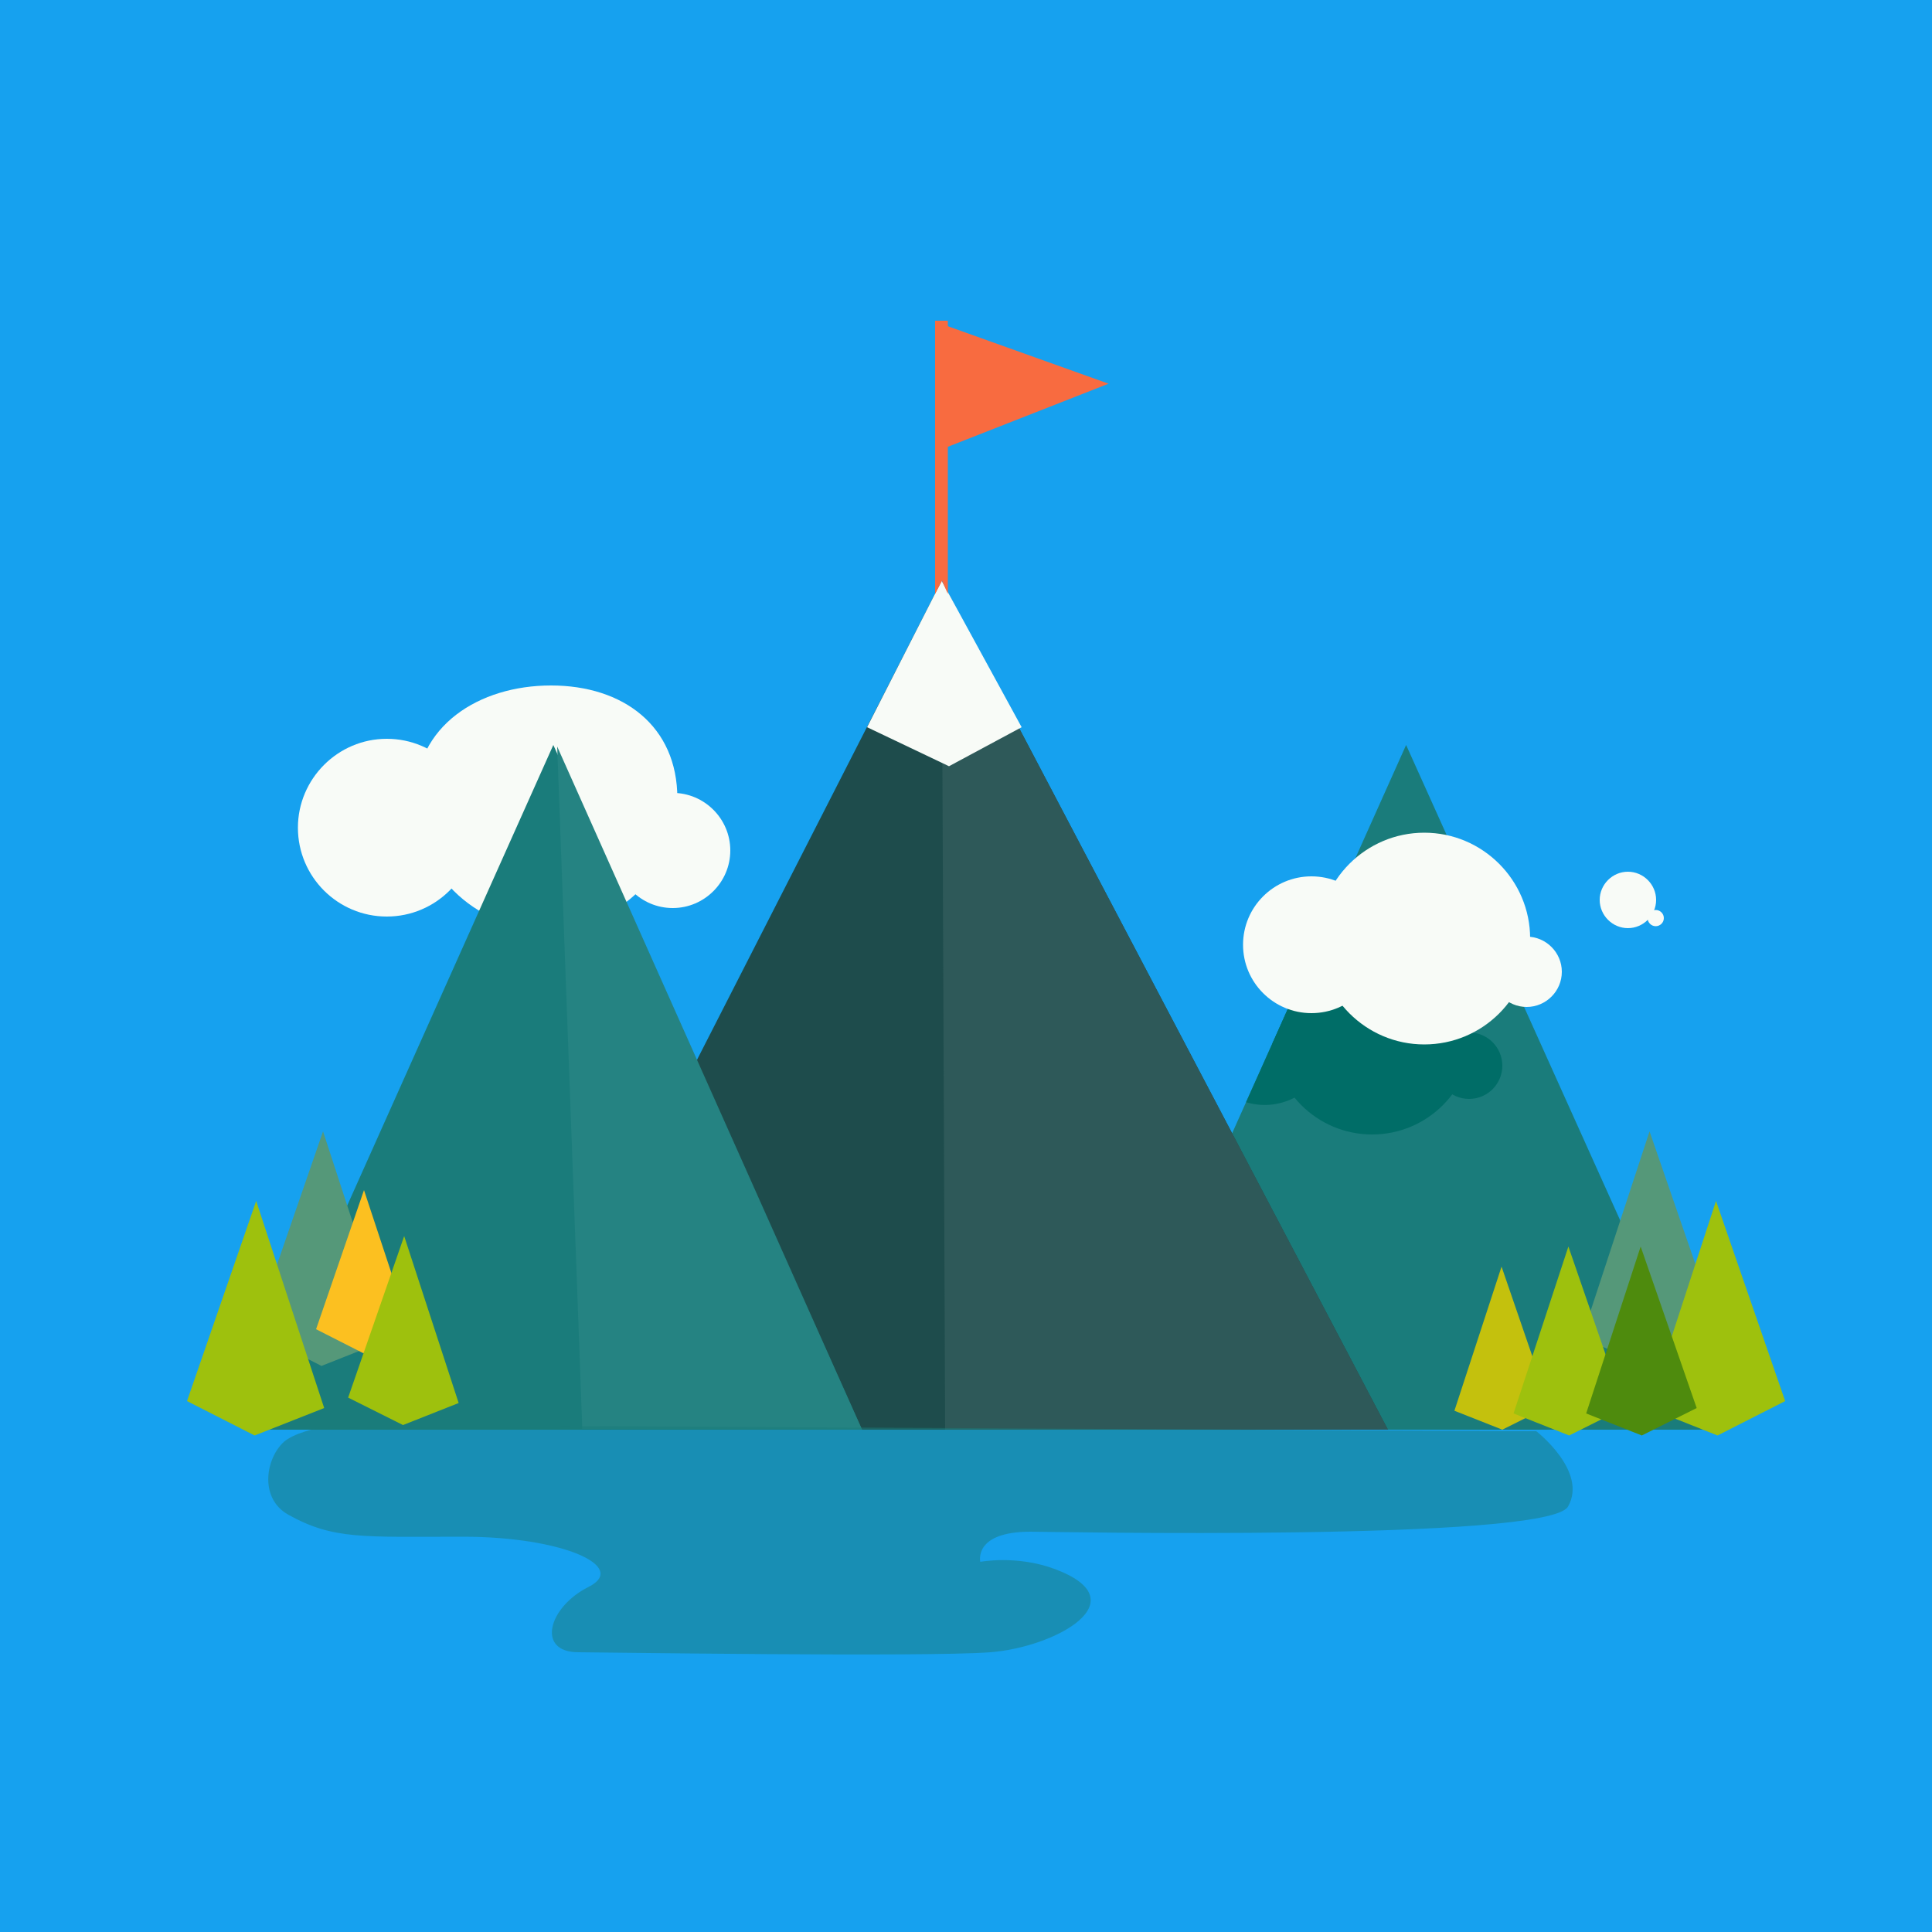 <?xml version='1.0' encoding='utf-8'?>
<svg xmlns:xlink="http://www.w3.org/1999/xlink" xmlns="http://www.w3.org/2000/svg" version="1.1" id="Layer_1" x="0px" y="0px" viewBox="0 0 500 500" style="enable-background:new 0 0 500 500;"> <style type="text/css"> .st0{fill:#16A1EF;} .st1{fill:#1A7C7B;} .st2{clip-path:url(#SVGID_2_);} .st3{fill:#006D67;} .st4{fill:#1E4C4C;} .st5{fill:#F8FBF7;} .st6{fill-rule:evenodd;clip-rule:evenodd;fill:#2E5959;} .st7{fill-rule:evenodd;clip-rule:evenodd;fill:#258382;} .st8{fill-rule:evenodd;clip-rule:evenodd;fill:#F8FBF7;} .st9{fill-rule:evenodd;clip-rule:evenodd;fill:#559879;} .st10{fill-rule:evenodd;clip-rule:evenodd;fill:#FCC020;} .st11{fill-rule:evenodd;clip-rule:evenodd;fill:#9EC10D;} .st12{fill-rule:evenodd;clip-rule:evenodd;fill:#C4C10D;} .st13{fill:#F86B40;} .st14{fill-rule:evenodd;clip-rule:evenodd;fill:#4E8B0D;} .st15{opacity:0.5;fill-rule:evenodd;clip-rule:evenodd;fill:#1A7C7B;} </style> <rect class="st0" width="500" height="500"/> <g> <polygon class="st1" points="284.5,370 363.9,192.8 443.7,370 "/> <g> <defs> <polygon id="SVGID_1_" points="284.5,370 363.9,192.8 443.7,370 "/> </defs> <clipPath id="SVGID_2_"> <use xlink:href="#SVGID_1_" style="overflow:visible;"/> </clipPath> <g class="st2"> <circle class="st3" cx="355.1" cy="267.7" r="25.9"/> <ellipse transform="matrix(0.929 -0.369 0.369 0.929 -76.284 140.027)" class="st3" cx="327.5" cy="269.2" rx="16.7" ry="16.7"/> <circle class="st3" cx="380.2" cy="275.8" r="8.6"/> <path class="st3" d="M411.9,258.2c0-3.8-3.1-6.9-6.9-6.9c-3.8,0-6.9,3.1-6.9,6.9c0,3.8,3.1,6.9,6.9,6.9 C408.8,265.1,411.9,262,411.9,258.2z"/> <path class="st3" d="M413.8,262.7c0-1.1-0.9-2-2-2c-1.1,0-2,0.9-2,2c0,1.1,0.9,2,2,2C412.9,264.7,413.8,263.8,413.8,262.7z"/> </g> </g> <polygon class="st4" points="131.5,370 243.7,150.3 359.2,370 "/> <g> <path class="st5" d="M396,242.9c0-15.1-12.3-27.4-27.4-27.4c-15.1,0-27.4,12.3-27.4,27.4c0,15.1,12.3,27.4,27.4,27.4 C383.7,270.3,396,258.1,396,242.9z"/> <circle class="st5" cx="339.4" cy="244.5" r="17.7"/> <path class="st5" d="M404.2,251.5c0-5-4.1-9.1-9.1-9.1c-5,0-9.1,4.1-9.1,9.1c0,5,4.1,9.1,9.1,9.1 C400.1,260.6,404.2,256.5,404.2,251.5z"/> <path class="st5" d="M428.6,232.9c0-4-3.3-7.3-7.3-7.3c-4,0-7.3,3.3-7.3,7.3c0,4,3.3,7.3,7.3,7.3 C425.3,240.2,428.6,236.9,428.6,232.9z"/> <path class="st5" d="M430.6,237.6c0-1.2-1-2.1-2.1-2.1s-2.1,1-2.1,2.1c0,1.2,1,2.1,2.1,2.1S430.6,238.8,430.6,237.6z"/> </g> <g> <path class="st5" d="M107.5,206.6c0,18.7,15.2,33.9,33.9,33.9c18.7,0,33.9-15.2,33.9-33.9c0-18.7-14-29.2-32.7-29.2 C123.9,177.4,107.5,187.9,107.5,206.6z"/> <path class="st5" d="M159.2,220.1c0,8.2,6.7,14.9,14.9,14.9c8.2,0,14.9-6.7,14.9-14.9c0-8.2-6.7-14.9-14.9-14.9 C165.9,205.2,159.2,211.9,159.2,220.1z"/> <path class="st5" d="M77.1,214.2c0,12.7,10.3,23,23,23s23-10.3,23-23s-10.3-23-23-23S77.1,201.6,77.1,214.2z"/> </g> <polygon class="st1" points="63.9,370 143.2,192.8 223.1,370 "/> <polygon class="st6" points="243.7,150.3 244.6,370 359.2,370 "/> <polygon class="st7" points="144.2,193.2 150.7,369.8 223.1,370 "/> <polygon class="st8" points="243.7,150.3 224.4,188.2 245.6,198.3 264.4,188.2 "/> <polygon class="st9" points="83.2,353.5 65.7,344.6 83.6,292.8 101.1,346.4 "/> <polygon class="st10" points="94,350.2 81.8,344 94.2,308 106.5,345.2 "/> <polygon class="st11" points="65.9,371.5 48.4,362.6 66.3,310.8 83.9,364.4 "/> <polygon class="st11" points="104.3,368.8 90.1,361.7 104.6,319.9 118.7,363.1 "/> <polygon class="st9" points="427.2,353.5 444.8,344.6 426.9,292.8 409.3,346.4 "/> <polygon class="st12" points="388.8,370 401,363.9 388.6,327.8 376.4,365.1 "/> <polygon class="st11" points="444.5,371.5 462,362.6 444.1,310.8 426.6,364.4 "/> <polygon class="st13" points="244.1,116.1 286.9,99.3 244.1,84 "/> <polygon class="st13" points="242,153.7 243.8,150.3 245.3,153.7 245.3,83 242,83 "/> <polygon class="st11" points="406.1,371.5 420.3,364.4 405.9,322.6 391.7,365.8 "/> <polygon class="st14" points="424.9,371.5 439.1,364.4 424.6,322.6 410.5,365.8 "/> <path class="st15" d="M157.5,369.1l-74.8,0.4c0,0-7,1.3-9.6,4c-4.5,4.6-5.8,14.4,1.5,18.5c11.7,6.5,19.2,5.7,45.2,5.7 s42.9,7.8,32.5,13c-10.4,5.2-13.6,16.9-2.6,16.9c5.2,0,89.7,1.3,106.6,0c16.9-1.3,38.8-13.4,16.5-21.6c-9.8-3.6-19.1-1.8-19.1-1.8 s-1.9-7.8,13-7.8c3.9,0,133.9,2.6,139.1-6.5c5.2-9.1-8.2-19.5-8.2-19.5L157.5,369.1z"/> </g> </svg>